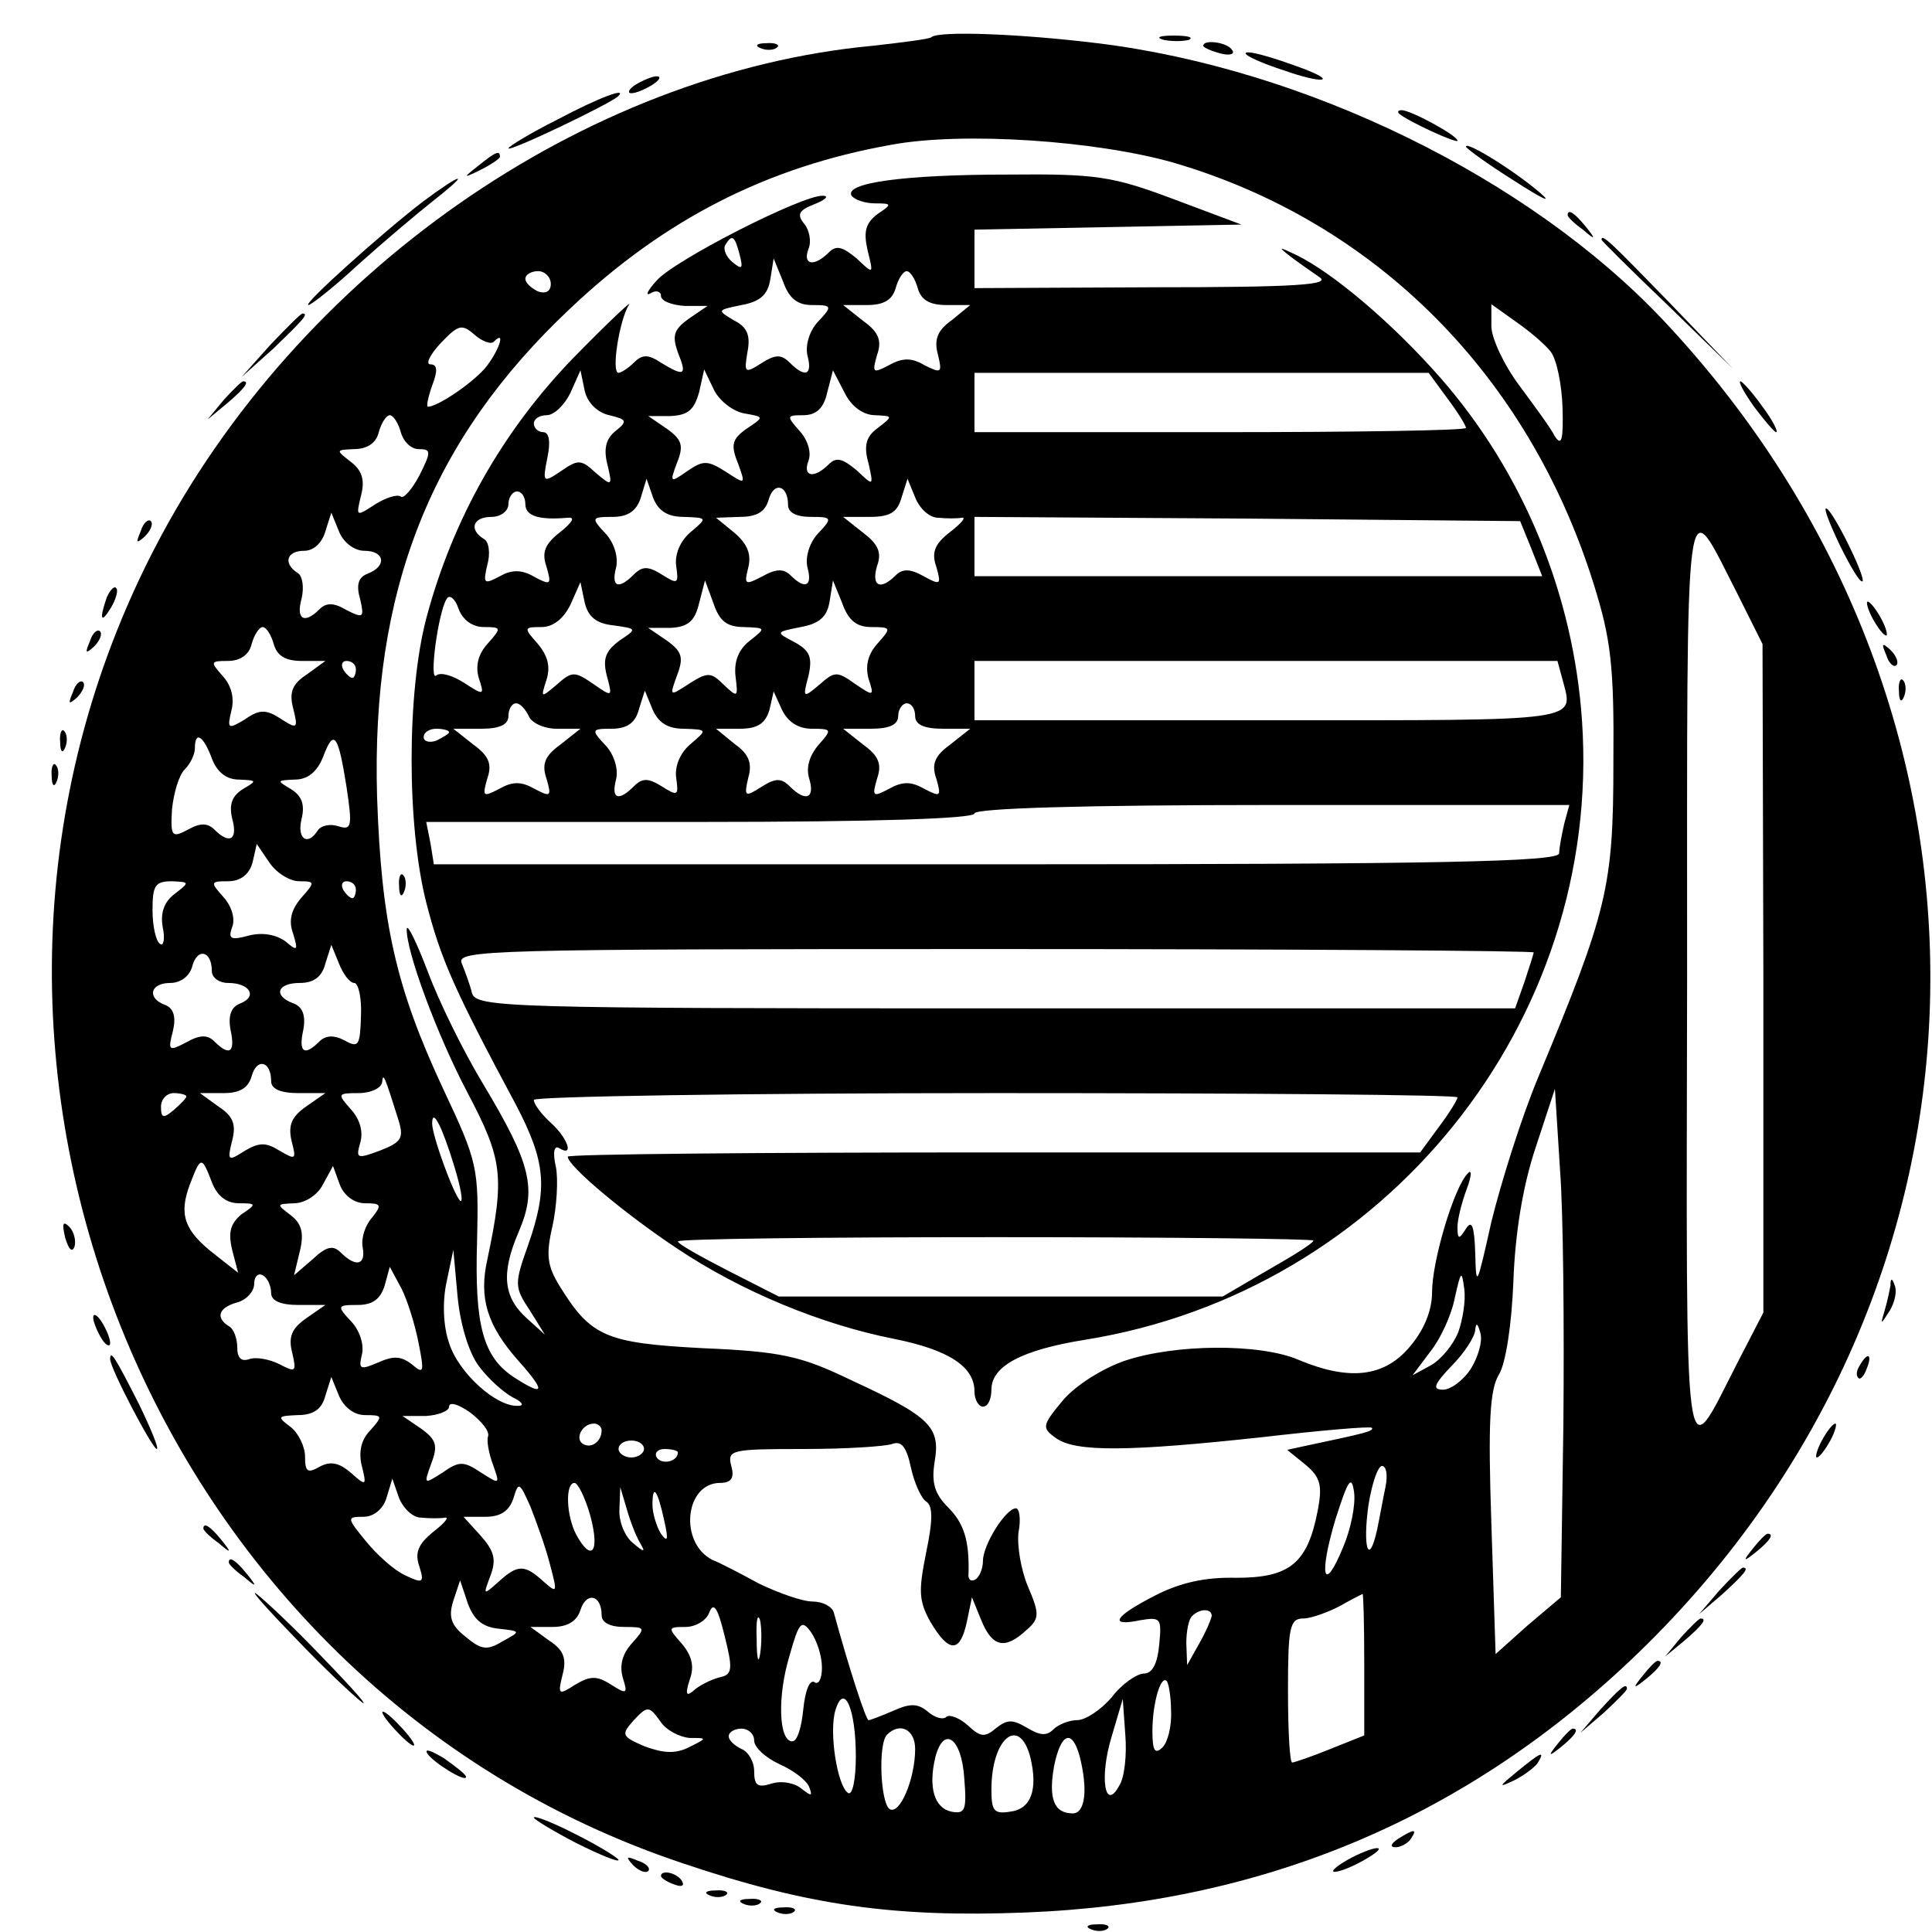 <?xml version="1.0" standalone="no"?>
<!DOCTYPE svg PUBLIC "-//W3C//DTD SVG 20010904//EN"
 "http://www.w3.org/TR/2001/REC-SVG-20010904/DTD/svg10.dtd">
<svg version="1.0" xmlns="http://www.w3.org/2000/svg"
 width="228pt" height="228pt" viewBox="0 0 228 228"
 preserveAspectRatio="xMidYMid meet">
<g transform="translate(0,228) scale(0.1,-0.1)"
fill="#000000" stroke="none">
<path d="M1099 2236 c-2 -2 -33 -6 -69 -10 -341 -32 -679 -268 -847 -592 -308
-593 -7 -1343 623 -1553 148 -50 250 -64 404 -58 283 11 523 113 723 306 449
434 461 1116 29 1574 -158 167 -421 296 -667 326 -89 11 -188 15 -196 7z m286
-148 c239 -70 419 -251 496 -498 20 -64 24 -96 23 -210 0 -147 -7 -175 -89
-372 -20 -48 -44 -125 -55 -170 -17 -76 -18 -79 -19 -38 -1 33 -4 41 -11 30
-8 -13 -10 -13 -10 2 0 9 5 29 11 45 6 16 6 24 1 18 -16 -16 -42 -103 -42
-140 0 -21 -9 -44 -26 -64 -30 -36 -71 -41 -131 -16 -46 20 -147 19 -206 -1
-26 -9 -58 -29 -73 -47 -24 -29 -25 -32 -8 -44 23 -17 87 -16 244 1 69 8 127
13 129 11 3 -4 -11 -7 -77 -21 l-23 -5 21 -17 c18 -15 21 -24 15 -55 -12 -62
-33 -79 -96 -79 -37 1 -67 -6 -96 -21 -49 -25 -55 -37 -17 -29 24 4 25 2 22
-29 -2 -22 -8 -34 -18 -34 -8 0 -26 -12 -38 -28 -13 -15 -31 -27 -41 -27 -9 0
-22 -5 -28 -11 -8 -8 -16 -7 -31 2 -17 10 -23 10 -36 0 -14 -12 -19 -11 -34 3
-10 9 -22 13 -25 10 -4 -4 -14 -1 -22 6 -12 10 -21 10 -41 1 -14 -6 -27 -11
-29 -11 -3 0 -23 61 -41 127 -2 7 -13 13 -25 13 -12 0 -40 10 -63 21 -22 12
-47 25 -55 28 -40 20 -33 91 9 91 13 0 17 6 13 20 -5 19 0 20 85 20 50 0 97 3
105 6 11 4 17 -4 22 -28 4 -18 12 -36 18 -40 8 -5 8 -22 0 -60 -9 -45 -9 -57
5 -82 22 -37 35 -37 43 0 l6 29 11 -27 c13 -32 28 -35 53 -12 16 14 16 19 2
52 -8 19 -13 48 -11 64 3 15 1 28 -3 28 -12 0 -39 -43 -39 -62 0 -9 -4 -19 -9
-22 -5 -3 -9 0 -8 7 1 38 -5 59 -24 78 -16 16 -20 29 -16 54 7 41 -5 53 -98
96 -60 29 -83 34 -176 38 -115 6 -132 14 -169 74 -14 23 -16 36 -8 70 5 23 7
55 4 70 -4 17 -2 26 4 22 18 -11 10 12 -10 30 -11 10 -20 22 -20 27 0 4 245 8
545 8 300 0 545 -2 545 -5 0 -3 -10 -19 -22 -35 l-22 -30 -503 0 c-277 0 -503
-2 -503 -5 0 -11 68 -68 130 -109 75 -50 169 -89 255 -106 65 -13 95 -33 95
-62 0 -10 5 -18 10 -18 6 0 10 9 10 20 0 28 36 47 111 59 354 57 610 375 586
730 -10 149 -69 293 -167 405 -57 65 -127 124 -170 145 -21 10 -22 10 -8 -1 9
-7 25 -18 35 -25 14 -9 -26 -12 -194 -12 l-213 -1 0 35 0 34 158 3 157 3 -80
30 c-72 27 -91 30 -195 29 -125 0 -194 -10 -185 -25 4 -5 16 -9 28 -9 20 0 20
-1 2 -13 -14 -11 -16 -21 -11 -43 7 -28 7 -28 -13 -9 -17 14 -24 16 -33 7 -17
-17 -31 -15 -24 4 4 9 1 23 -5 30 -9 11 -6 16 12 23 13 5 18 10 10 10 -24 1
-175 -76 -196 -100 -11 -12 -14 -19 -7 -15 6 4 12 2 12 -3 0 -6 12 -11 28 -12
l27 0 -22 -15 c-18 -13 -20 -20 -13 -40 11 -27 8 -29 -20 -12 -15 10 -22 10
-32 0 -6 -6 -15 -12 -18 -12 -9 0 1 62 12 80 6 8 -24 -20 -66 -63 -83 -86
-142 -190 -173 -307 -23 -88 -23 -244 0 -335 17 -66 32 -101 106 -239 35 -67
38 -98 14 -166 -16 -45 -16 -49 2 -76 l18 -29 -21 19 c-28 25 -31 53 -10 102
22 51 15 80 -42 175 -23 38 -52 97 -65 132 -13 34 -24 57 -25 51 -1 -26 36
-126 72 -194 41 -78 44 -98 23 -197 -10 -45 0 -77 36 -118 34 -38 32 -44 -5
-20 -36 24 -46 61 -43 160 2 87 1 93 -40 180 -56 120 -73 196 -78 345 -7 243
63 421 228 576 112 106 233 167 378 193 85 16 243 5 334 -21z m-512 -109 c4
-16 3 -18 -9 -8 -7 6 -11 15 -8 20 8 13 11 11 17 -12z m85 -59 c24 0 25 -1 7
-20 -10 -11 -15 -28 -12 -40 6 -23 -3 -26 -21 -8 -10 10 -17 10 -34 -1 -19
-12 -20 -11 -16 13 4 20 0 30 -16 38 -20 12 -20 12 9 18 22 4 31 12 34 30 l4
25 11 -27 c7 -20 17 -28 34 -28z m-308 25 c0 -9 -6 -12 -15 -9 -8 4 -15 10
-15 15 0 5 7 9 15 9 8 0 15 -7 15 -15z m433 -5 c4 -14 14 -20 34 -20 l28 0
-22 -18 c-17 -12 -21 -23 -16 -41 5 -21 4 -22 -16 -12 -15 9 -26 9 -42 0 -19
-10 -20 -9 -14 12 6 17 2 27 -16 40 l-24 19 28 0 c20 0 30 6 34 20 3 11 9 20
13 20 4 0 10 -9 13 -20z m747 -75 c7 -9 13 -38 14 -66 1 -38 -1 -46 -9 -34 -5
10 -25 37 -42 60 -18 24 -33 56 -33 70 l0 26 28 -20 c16 -11 35 -27 42 -36z
m-1247 12 c15 15 5 -13 -11 -32 -17 -19 -56 -45 -67 -45 -2 0 0 11 5 25 7 18
6 25 -2 25 -6 0 -1 11 12 25 21 22 25 23 40 10 9 -8 20 -12 23 -8z m136 -87
c21 -5 22 -7 7 -19 -11 -9 -14 -21 -9 -40 6 -25 5 -25 -14 -9 -17 16 -21 16
-41 2 -21 -14 -22 -14 -16 16 4 19 2 30 -5 30 -6 0 -11 5 -11 10 0 6 7 10 15
10 9 0 21 12 28 26 l12 27 5 -24 c3 -14 15 -26 29 -29z m160 2 c23 -4 23 -4 2
-18 -17 -12 -19 -19 -10 -41 9 -25 9 -25 -14 -10 -22 14 -27 14 -46 1 -20 -14
-21 -14 -12 10 8 20 6 27 -12 40 l-22 15 26 0 c21 1 28 7 34 28 l6 27 12 -25
c7 -13 23 -25 36 -27z m154 -2 c21 -1 21 -1 3 -15 -14 -10 -17 -21 -11 -42 6
-27 6 -27 -14 -8 -17 14 -24 16 -33 7 -17 -17 -31 -15 -24 4 4 10 -1 25 -10
35 -16 18 -16 19 4 19 15 0 24 8 28 26 l7 27 14 -27 c8 -16 22 -26 36 -26z
m675 20 c12 -16 22 -32 22 -35 0 -3 -130 -5 -290 -5 l-290 0 0 35 0 35 268 0
268 0 22 -30z m-1235 -40 c3 -11 12 -20 21 -20 15 0 15 -3 1 -31 -9 -17 -19
-28 -22 -25 -4 3 -17 -1 -30 -9 -23 -15 -23 -15 -17 10 5 19 1 30 -12 40 -18
14 -18 14 4 15 15 0 26 7 29 20 3 11 9 20 13 20 4 0 10 -9 13 -20z m334 -100
c28 -1 28 -1 8 -18 -12 -10 -19 -26 -17 -40 3 -21 2 -22 -17 -10 -16 10 -23
10 -33 0 -18 -18 -27 -15 -21 8 3 12 -2 29 -12 40 -18 19 -17 20 8 20 18 0 28
7 33 22 l7 23 8 -23 c6 -15 17 -22 36 -22z m123 14 c0 -9 10 -14 27 -14 25 0
26 -1 8 -20 -10 -11 -15 -28 -12 -40 6 -22 -3 -26 -20 -9 -8 8 -17 8 -33 -1
-21 -11 -22 -10 -17 10 4 16 -1 28 -16 41 l-22 18 28 1 c20 0 30 6 34 20 6 22
23 18 23 -6z m177 -15 c10 -1 23 -1 28 0 6 1 -1 -7 -14 -17 -18 -14 -22 -24
-16 -41 6 -21 5 -22 -15 -11 -16 9 -25 9 -33 1 -18 -18 -29 -13 -22 11 6 16 1
26 -16 39 l-24 19 31 0 c24 0 33 5 38 23 l7 22 9 -22 c5 -13 17 -24 27 -24z
m-487 16 c0 -14 16 -19 50 -16 9 1 6 -5 -9 -17 -18 -14 -22 -24 -16 -41 6 -21
5 -22 -14 -12 -15 9 -27 9 -41 1 -19 -10 -20 -9 -15 13 4 14 2 28 -4 31 -18
11 -13 26 9 26 11 0 20 7 20 15 0 8 5 15 10 15 6 0 10 -7 10 -15z m-190 -55
c24 0 27 -18 4 -27 -11 -4 -14 -13 -9 -30 5 -22 4 -23 -16 -13 -15 9 -24 9
-32 1 -18 -18 -28 -12 -21 13 3 13 1 27 -5 30 -17 11 -13 26 8 26 11 0 21 9
25 23 l7 22 9 -22 c5 -13 18 -23 30 -23z m1377 3 l13 -33 -335 0 -335 0 0 35
0 35 322 -2 322 -3 13 -32z m244 -55 l29 -58 1 -394 0 -395 -30 -58 c-65 -127
-61 -157 -60 452 0 608 -4 578 60 453z m-1327 -36 c28 -4 28 -4 7 -18 -16 -12
-20 -21 -15 -41 7 -26 7 -26 -16 -10 -22 15 -25 15 -43 -1 -19 -16 -19 -16
-12 6 5 16 1 29 -11 43 -16 18 -16 19 5 19 14 0 26 10 34 26 l12 27 5 -24 c4
-17 14 -25 34 -27z m154 -2 c26 -1 26 -1 7 -16 -13 -10 -19 -24 -17 -42 3 -25
3 -26 -14 -10 -15 15 -19 15 -41 1 -23 -15 -23 -15 -14 10 8 21 6 28 -12 41
l-22 15 26 0 c21 1 29 8 34 29 l7 27 10 -27 c7 -21 16 -28 36 -28z m150 0 c24
0 24 -1 8 -19 -12 -13 -15 -27 -11 -42 7 -21 6 -21 -16 -6 -21 15 -24 15 -42
-1 -19 -16 -20 -16 -13 10 5 22 2 30 -16 40 -23 12 -23 12 7 18 22 4 31 12 34
30 l4 25 11 -27 c7 -20 17 -28 34 -28z m-457 0 c21 0 21 -1 5 -19 -12 -13 -15
-27 -11 -41 7 -21 6 -21 -17 -6 -14 9 -28 13 -33 9 -9 -9 2 74 12 90 3 6 10 1
14 -11 5 -14 17 -22 30 -22z m-248 -20 c4 -14 14 -20 33 -20 l28 0 -22 -16
c-17 -11 -21 -21 -16 -40 6 -24 5 -25 -15 -12 -17 11 -25 11 -42 -1 -20 -12
-21 -11 -16 10 4 15 0 30 -10 41 -15 17 -15 18 6 18 14 0 25 7 28 20 3 11 9
20 13 20 4 0 10 -9 13 -20z m97 -30 c0 -5 -2 -10 -4 -10 -3 0 -8 5 -11 10 -3
6 -1 10 4 10 6 0 11 -4 11 -10z m1424 -12 c13 -50 28 -48 -344 -48 l-350 0 0
35 0 35 344 0 344 0 6 -22z m-1037 -58 c28 -1 28 -1 8 -18 -12 -10 -19 -26
-17 -40 3 -21 2 -22 -17 -10 -16 10 -23 10 -33 0 -18 -18 -27 -15 -21 8 3 12
-2 29 -12 40 -18 19 -17 20 7 20 18 0 28 7 32 23 l7 22 9 -22 c7 -16 18 -23
37 -23z m151 0 c24 0 24 -1 8 -19 -11 -13 -15 -27 -11 -40 7 -23 -4 -28 -23
-9 -10 10 -17 10 -34 -1 -19 -12 -20 -11 -15 11 5 17 1 28 -16 40 l-22 18 28
0 c21 0 30 6 35 22 l5 22 10 -22 c7 -14 19 -22 35 -22z m-334 15 c3 -8 18 -15
33 -15 l28 0 -24 -19 c-18 -13 -22 -23 -16 -40 6 -21 5 -22 -14 -12 -16 9 -26
9 -42 0 -19 -10 -20 -9 -14 12 6 17 2 27 -16 40 l-24 19 33 0 c22 0 32 5 32
15 0 8 4 15 9 15 5 0 11 -7 15 -15z m456 0 c0 -10 10 -15 33 -15 l32 0 -24
-19 c-18 -13 -22 -23 -16 -40 6 -21 5 -22 -14 -12 -16 9 -26 9 -42 0 -19 -10
-20 -9 -14 12 6 17 2 27 -16 40 l-24 19 33 0 c22 0 32 5 32 15 0 8 5 15 10 15
6 0 10 -7 10 -15z m-550 -19 c0 -2 -7 -6 -15 -10 -8 -3 -15 -1 -15 4 0 6 7 10
15 10 8 0 15 -2 15 -4z m-280 -31 c6 -16 17 -25 32 -25 21 -1 22 -1 5 -11 -13
-8 -17 -18 -13 -35 7 -25 -3 -31 -21 -13 -8 8 -17 8 -31 0 -19 -10 -21 -9 -19
24 2 19 8 40 15 47 7 7 12 18 12 25 0 21 10 15 20 -12z m159 -34 c7 -47 6 -51
-10 -46 -9 3 -20 1 -24 -5 -12 -19 -25 -10 -19 14 4 17 0 27 -13 35 -17 10
-16 10 5 11 15 0 26 9 33 26 13 35 18 28 28 -35z m1437 -43 c-3 -13 -6 -29 -6
-35 0 -10 -140 -13 -664 -13 l-664 0 -4 25 -5 25 323 0 c209 0 324 4 324 10 0
6 124 10 351 10 l351 0 -6 -22z m-1493 -68 c19 0 19 -1 3 -19 -12 -14 -16 -27
-10 -43 6 -20 5 -21 -9 -9 -11 8 -27 11 -43 7 -22 -6 -25 -4 -20 10 4 10 -1
25 -10 35 -16 18 -16 19 5 19 15 0 25 8 29 22 l5 22 15 -22 c8 -12 24 -22 35
-22z m-147 -15 c-12 -9 -17 -22 -14 -39 3 -14 1 -23 -3 -20 -5 3 -9 21 -9 40
0 29 3 34 23 34 21 -1 21 -1 3 -15z m214 5 c0 -5 -2 -10 -4 -10 -3 0 -8 5 -11
10 -3 6 -1 10 4 10 6 0 11 -4 11 -10z m-170 -96 c0 -8 9 -14 19 -14 26 0 35
-16 15 -24 -11 -4 -15 -14 -12 -31 6 -27 -1 -32 -19 -14 -8 8 -17 8 -33 -1
-21 -11 -22 -10 -16 13 4 17 1 27 -9 31 -22 8 -18 26 6 26 12 0 23 8 26 20 6
22 23 18 23 -6z m168 -14 c5 0 9 -18 8 -39 -1 -35 -3 -38 -19 -29 -13 7 -23 6
-30 -1 -18 -18 -25 -13 -19 14 3 17 -1 27 -12 31 -24 9 -19 24 8 24 16 0 26 7
30 23 l7 22 9 -22 c5 -13 13 -23 18 -23z m1392 36 c0 -1 -5 -17 -11 -35 l-11
-31 -613 0 c-575 0 -613 1 -618 18 -2 9 -8 25 -12 35 -7 16 27 17 629 17 350
0 636 -2 636 -4z m-1490 -152 c0 -9 11 -14 32 -14 l32 0 -23 -16 c-17 -12 -21
-22 -17 -40 6 -23 5 -23 -14 -12 -16 10 -24 10 -41 0 -20 -13 -21 -12 -15 12
5 19 1 29 -16 40 l-22 16 28 0 c19 0 29 6 33 20 6 22 23 18 23 -6z m150 -45
c7 -22 4 -27 -22 -37 -27 -10 -28 -9 -23 9 4 13 0 28 -11 40 -16 18 -16 19 9
19 15 0 27 6 28 13 1 12 3 7 19 -44z m-250 27 c0 -2 -7 -9 -15 -16 -12 -10
-15 -10 -15 4 0 9 7 16 15 16 8 0 15 -2 15 -4z m1625 -386 l-3 -205 -39 -33
-38 -34 -5 154 c-4 119 -2 158 9 176 8 13 15 59 17 110 2 56 11 112 26 157
l23 70 6 -95 c4 -52 5 -187 4 -300z m-1309 304 c8 -26 11 -44 7 -41 -8 8 -33
77 -33 91 0 20 12 -4 26 -50z m-286 -19 c6 -16 17 -25 32 -25 21 0 21 -1 3
-13 -13 -11 -16 -21 -11 -42 l7 -27 -28 22 c-36 28 -42 47 -29 82 13 34 14 34
26 3z m181 -25 c19 0 20 -2 8 -17 -8 -9 -13 -24 -11 -35 4 -21 -8 -24 -26 -6
-9 9 -17 7 -33 -8 l-22 -19 7 29 c5 21 2 32 -11 42 -17 13 -17 13 4 14 13 0
28 10 34 22 l12 22 8 -22 c5 -13 17 -22 30 -22z m1119 -44 c0 -3 -24 -18 -54
-35 l-53 -31 -262 0 -262 0 -59 30 c-33 17 -60 32 -60 35 0 3 169 5 375 5 206
0 375 -2 375 -4z m-985 -148 c11 -15 29 -31 40 -37 11 -5 14 -10 7 -10 -26 -2
-71 39 -82 74 -7 20 -8 49 -3 72 l8 38 5 -55 c3 -32 13 -66 25 -82z m-245 86
c0 -9 11 -14 32 -14 l32 0 -23 -16 c-17 -12 -21 -22 -16 -41 5 -22 4 -23 -15
-13 -12 6 -28 9 -36 6 -9 -3 -14 1 -14 14 0 10 -4 22 -10 25 -16 10 -12 22 10
28 11 3 20 13 20 22 0 9 5 13 10 10 6 -3 10 -13 10 -21z m174 -59 c7 -35 6
-37 -8 -25 -13 10 -22 10 -40 2 -21 -9 -23 -8 -19 9 3 11 -2 28 -12 39 -18 19
-17 20 7 20 18 0 27 7 32 23 l6 22 14 -26 c7 -14 16 -43 20 -64z m1227 13 c-6
-15 -20 -32 -32 -39 l-22 -12 21 28 c12 15 25 43 29 64 7 31 8 33 11 10 2 -14
-2 -37 -7 -51z m15 -43 c-9 -14 -24 -25 -33 -25 -13 0 -11 6 10 28 15 15 28
35 28 43 1 9 3 7 6 -4 3 -10 -3 -29 -11 -42z m-1305 -55 c21 0 21 -1 6 -18
-11 -11 -14 -26 -10 -42 6 -24 5 -24 -13 -8 -14 12 -24 14 -37 7 -14 -8 -17
-6 -17 12 0 12 -8 28 -17 35 -16 12 -16 13 8 14 19 0 29 7 33 23 l7 22 9 -22
c6 -14 18 -23 31 -23z m145 -25 c-2 -5 1 -21 6 -34 8 -23 8 -23 -14 -9 -21 14
-26 14 -46 0 -22 -14 -22 -14 -13 11 8 21 6 28 -12 41 l-22 15 28 0 c15 1 27
6 27 11 0 6 11 3 25 -7 13 -10 23 -22 21 -28z m134 7 c0 -13 -12 -22 -22 -16
-10 6 -1 24 13 24 5 0 9 -4 9 -8z m50 -22 c0 -5 -7 -10 -15 -10 -8 0 -15 5
-15 10 0 6 7 10 15 10 8 0 15 -4 15 -10z m40 -4 c0 -11 -19 -15 -25 -6 -3 5 1
10 9 10 9 0 16 -2 16 -4z m835 -41 c-3 -14 -7 -37 -10 -51 -10 -44 -17 -19
-10 30 4 25 11 46 16 46 5 0 7 -11 4 -25z m-50 -71 c-23 -56 -29 -34 -9 33 15
47 19 53 22 32 2 -15 -4 -44 -13 -65z m-1088 35 c10 -1 23 -1 28 0 6 1 -1 -7
-14 -17 -17 -14 -22 -24 -16 -41 6 -19 4 -20 -17 -10 -13 6 -33 24 -46 40 -23
28 -23 29 -3 29 12 0 23 9 27 22 l7 23 8 -23 c5 -12 16 -23 26 -23z m152 -55
c9 -34 9 -35 -8 -20 -22 20 -30 20 -53 -1 -18 -16 -18 -16 -9 8 7 19 4 29 -12
47 l-20 22 26 0 c18 0 28 7 33 22 6 20 7 19 20 -10 7 -18 18 -48 23 -68z m48
56 c11 -42 1 -54 -17 -21 -12 23 -13 61 -2 61 4 0 13 -18 19 -40z m59 -32 c6
-10 4 -10 -9 1 -9 7 -17 25 -16 40 l1 26 8 -27 c4 -14 11 -32 16 -40z m28 27
c5 -22 4 -26 -4 -15 -5 8 -10 24 -10 34 0 26 6 18 14 -19z m-196 -127 c27 -3
27 -3 5 -15 -18 -11 -25 -10 -43 5 -18 14 -21 24 -15 43 l8 24 9 -27 c7 -19
17 -28 36 -30z m122 16 c0 -9 10 -14 27 -14 25 0 25 -1 9 -19 -12 -13 -15 -27
-11 -41 6 -19 5 -20 -14 -8 -17 11 -25 10 -42 0 -20 -13 -21 -12 -15 12 5 19
1 29 -16 40 l-22 16 26 0 c18 0 29 7 33 20 7 22 25 18 25 -6z m900 -58 l0 -84
-40 -16 c-22 -9 -43 -16 -45 -16 -3 0 -5 38 -5 85 0 74 2 85 18 85 9 0 28 7
42 14 14 8 26 14 28 15 1 1 2 -37 2 -83z m-759 -15 c-9 -2 -22 -8 -30 -14 -11
-10 -13 -8 -7 11 6 16 2 29 -10 43 -16 18 -16 19 5 19 12 0 25 8 28 17 5 13
10 6 18 -27 10 -39 9 -46 -4 -49z m46 27 c-2 -13 -4 -5 -4 17 -1 22 1 32 4 23
2 -10 2 -28 0 -40z m533 45 c-1 -5 -7 -19 -15 -33 l-14 -25 -1 26 c0 14 3 29
7 32 9 9 23 9 23 0z m-460 -61 c0 -13 -4 -21 -9 -17 -6 3 -11 -12 -13 -32 -2
-21 -7 -38 -13 -38 -16 0 -18 53 -3 102 11 39 14 42 25 27 7 -10 13 -28 13
-42z m412 -51 c1 -18 -4 -37 -10 -43 -9 -9 -12 -4 -12 19 0 33 10 67 17 59 2
-2 5 -18 5 -35z m-372 -54 c0 -27 -4 -46 -9 -43 -13 8 -23 73 -15 98 10 33 24
2 24 -55z m-196 22 c21 0 21 0 -1 -11 -16 -8 -30 -7 -52 1 -28 12 -28 14 -13
31 16 17 18 17 31 -1 7 -11 23 -19 35 -20z m507 -56 c-17 -32 -24 9 -9 58 l13
44 3 -42 c2 -24 -1 -51 -7 -60z m-431 53 c0 -8 13 -20 30 -28 16 -7 32 -19 35
-27 4 -11 3 -11 -9 -2 -8 7 -24 10 -36 6 -16 -5 -20 -2 -20 15 0 11 -7 23 -15
26 -8 4 -15 10 -15 15 0 5 7 9 15 9 8 0 15 -6 15 -14z m190 -10 c0 -35 -18
-78 -30 -71 -11 7 -14 78 -3 88 15 15 33 6 33 -17z m58 -35 c3 -37 1 -42 -15
-39 -20 4 -28 28 -19 65 10 37 31 22 34 -26z m78 25 c9 -38 1 -61 -24 -64 -19
-3 -22 1 -22 26 0 61 33 88 46 38z m58 2 c10 -39 7 -68 -8 -68 -22 0 -29 17
-22 56 8 39 21 44 30 12z"/>
<path d="M471 1234 c0 -11 3 -14 6 -6 3 7 2 16 -1 19 -3 4 -6 -2 -5 -13z"/>
<path d="M1373 2233 c9 -2 23 -2 30 0 6 3 -1 5 -18 5 -16 0 -22 -2 -12 -5z"/>
<path d="M898 2223 c7 -3 16 -2 19 1 4 3 -2 6 -13 5 -11 0 -14 -3 -6 -6z"/>
<path d="M1420 2226 c0 -2 9 -6 20 -9 11 -3 18 -1 14 4 -5 9 -34 13 -34 5z"/>
<path d="M1470 2217 c0 -3 20 -12 45 -20 45 -16 65 -14 23 2 -43 16 -68 22
-68 18z"/>
<path d="M750 2180 c-8 -5 -10 -10 -5 -10 6 0 17 5 25 10 8 5 11 10 5 10 -5 0
-17 -5 -25 -10z"/>
<path d="M658 2139 c-32 -16 -58 -32 -58 -34 0 -5 119 52 129 61 13 12 -22 -1
-71 -27z"/>
<path d="M1651 2146 c10 -9 69 -36 69 -32 0 6 -55 36 -66 36 -4 0 -5 -2 -3 -4z"/>
<path d="M1730 2107 c0 -2 26 -21 58 -41 31 -20 45 -27 30 -14 -30 26 -88 62
-88 55z"/>
<path d="M564 2084 c-18 -14 -18 -15 4 -4 12 6 22 13 22 15 0 8 -5 6 -26 -11z"/>
<path d="M499 2042 c-47 -36 -143 -122 -135 -122 3 0 30 21 59 48 29 26 68 59
87 74 19 15 33 27 30 27 -3 0 -21 -12 -41 -27z"/>
<path d="M1850 2026 c0 -2 8 -10 18 -17 15 -13 16 -12 3 4 -13 16 -21 21 -21
13z"/>
<path d="M1890 1997 c0 -1 35 -36 78 -77 l77 -75 -75 78 c-69 71 -80 82 -80
74z"/>
<path d="M319 1873 l-34 -38 38 34 c34 33 42 41 34 41 -2 0 -19 -17 -38 -37z"/>
<path d="M264 1808 l-19 -23 23 19 c21 18 27 26 19 26 -2 0 -12 -10 -23 -22z"/>
<path d="M2070 1800 c12 -16 24 -30 26 -30 3 0 -4 14 -16 30 -12 17 -24 30
-26 30 -3 0 4 -13 16 -30z"/>
<path d="M2172 1635 c12 -24 23 -43 26 -41 4 5 -36 86 -43 86 -3 0 5 -20 17
-45z"/>
<path d="M166 1653 c-6 -14 -5 -15 5 -6 7 7 10 15 7 18 -3 3 -9 -2 -12 -12z"/>
<path d="M126 1575 c-9 -26 -7 -32 5 -12 6 10 9 21 6 23 -2 3 -7 -2 -11 -11z"/>
<path d="M2210 1550 c6 -11 13 -20 16 -20 2 0 0 9 -6 20 -6 11 -13 20 -16 20
-2 0 0 -9 6 -20z"/>
<path d="M106 1523 c-6 -14 -5 -15 5 -6 7 7 10 15 7 18 -3 3 -9 -2 -12 -12z"/>
<path d="M2226 1507 c3 -10 9 -15 12 -12 3 3 0 11 -7 18 -10 9 -11 8 -5 -6z"/>
<path d="M86 1463 c-6 -14 -5 -15 5 -6 7 7 10 15 7 18 -3 3 -9 -2 -12 -12z"/>
<path d="M2241 1464 c0 -11 3 -14 6 -6 3 7 2 16 -1 19 -3 4 -6 -2 -5 -13z"/>
<path d="M71 1404 c0 -11 3 -14 6 -6 3 7 2 16 -1 19 -3 4 -6 -2 -5 -13z"/>
<path d="M61 1364 c0 -11 3 -14 6 -6 3 7 2 16 -1 19 -3 4 -6 -2 -5 -13z"/>
<path d="M77 819 c4 -13 8 -18 11 -10 2 7 -1 18 -6 23 -8 8 -9 4 -5 -13z"/>
<path d="M2231 763 c-1 -6 -4 -20 -7 -30 -5 -17 -5 -17 6 0 6 10 9 23 6 30 -3
9 -5 9 -5 0z"/>
<path d="M110 725 c0 -5 5 -17 10 -25 5 -8 10 -10 10 -5 0 6 -5 17 -10 25 -5
8 -10 11 -10 5z"/>
<path d="M130 676 c0 -11 50 -106 55 -106 3 0 -7 24 -21 53 -28 55 -34 65 -34
53z"/>
<path d="M2195 669 c-4 -6 -5 -12 -2 -15 2 -3 7 2 10 11 7 17 1 20 -8 4z"/>
<path d="M2150 580 c-6 -11 -8 -20 -6 -20 3 0 10 9 16 20 6 11 8 20 6 20 -3 0
-10 -9 -16 -20z"/>
<path d="M240 476 c0 -2 8 -10 18 -17 15 -13 16 -12 3 4 -13 16 -21 21 -21 13z"/>
<path d="M2069 453 c-13 -16 -12 -17 4 -4 16 13 21 21 13 21 -2 0 -10 -8 -17
-17z"/>
<path d="M270 436 c0 -2 8 -10 18 -17 15 -13 16 -12 3 4 -13 16 -21 21 -21 13z"/>
<path d="M2029 403 l-24 -28 28 24 c25 23 32 31 24 31 -2 0 -14 -12 -28 -27z"/>
<path d="M360 335 c35 -36 67 -65 69 -65 3 0 -24 29 -59 65 -35 36 -67 65 -69
65 -3 0 24 -29 59 -65z"/>
<path d="M1984 348 l-19 -23 23 19 c21 18 27 26 19 26 -2 0 -12 -10 -23 -22z"/>
<path d="M1939 303 c-13 -16 -12 -17 4 -4 16 13 21 21 13 21 -2 0 -10 -8 -17
-17z"/>
<path d="M1889 263 l-24 -28 28 24 c15 14 27 26 27 28 0 8 -8 1 -31 -24z"/>
<path d="M465 240 c10 -11 20 -20 23 -20 3 0 -3 9 -13 20 -10 11 -20 20 -23
20 -3 0 3 -9 13 -20z"/>
<path d="M1839 223 c-13 -16 -12 -17 4 -4 16 13 21 21 13 21 -2 0 -10 -8 -17
-17z"/>
<path d="M504 211 c7 -11 46 -35 46 -28 0 3 -12 12 -26 22 -15 9 -23 12 -20 6z"/>
<path d="M1790 189 c-22 -18 -22 -19 -3 -10 12 6 25 16 28 21 9 15 3 12 -25
-11z"/>
<path d="M630 135 c0 -2 23 -16 50 -30 28 -14 50 -23 50 -20 0 2 -22 16 -50
30 -27 14 -50 23 -50 20z"/>
<path d="M1650 110 c-9 -6 -10 -10 -3 -10 6 0 15 5 18 10 8 12 4 12 -15 0z"/>
<path d="M1590 85 c-14 -8 -20 -14 -15 -14 6 0 21 6 35 14 14 8 21 14 15 14
-5 0 -21 -6 -35 -14z"/>
<path d="M747 79 c7 -7 15 -10 18 -7 3 3 -2 9 -12 12 -14 6 -15 5 -6 -5z"/>
<path d="M780 66 c0 -2 7 -7 16 -10 8 -3 12 -2 9 4 -6 10 -25 14 -25 6z"/>
<path d="M838 43 c7 -3 16 -2 19 1 4 3 -2 6 -13 5 -11 0 -14 -3 -6 -6z"/>
<path d="M878 33 c7 -3 16 -2 19 1 4 3 -2 6 -13 5 -11 0 -14 -3 -6 -6z"/>
<path d="M918 23 c7 -3 16 -2 19 1 4 3 -2 6 -13 5 -11 0 -14 -3 -6 -6z"/>
<path d="M1288 3 c7 -3 16 -2 19 1 4 3 -2 6 -13 5 -11 0 -14 -3 -6 -6z"/>
</g>
</svg>
